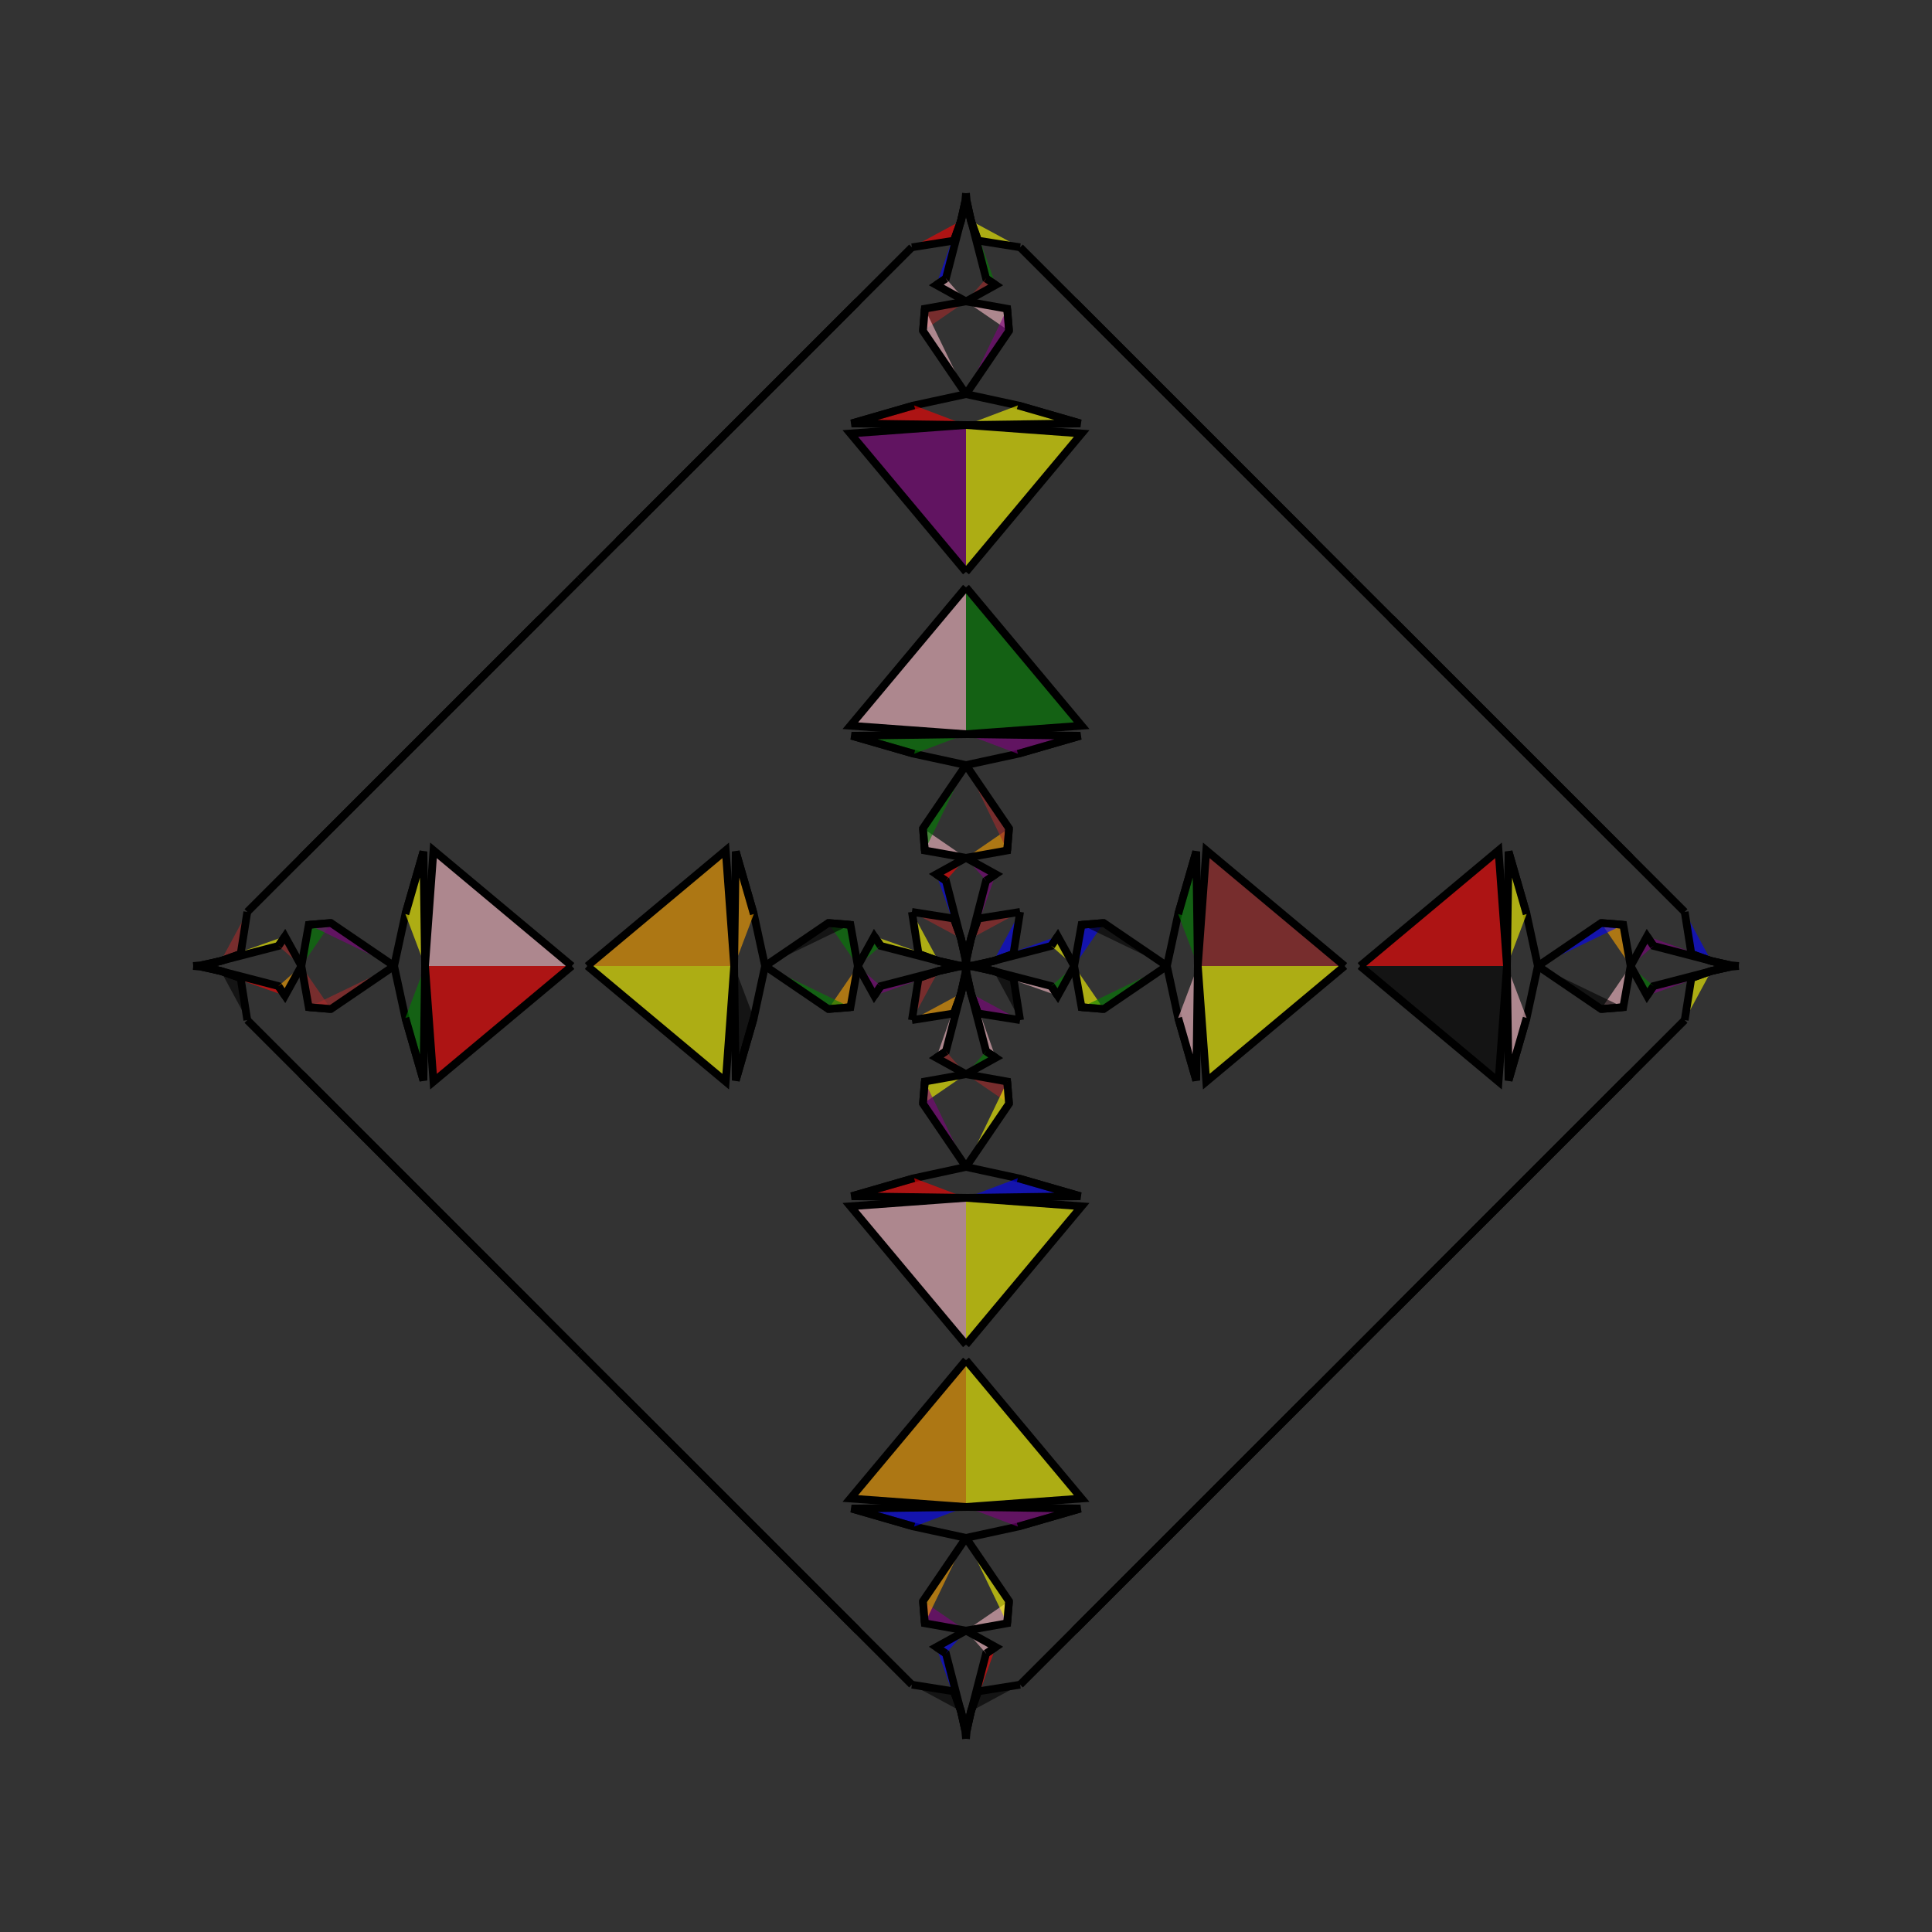 <?xml version="1.0" encoding="UTF-8"?>
<svg xmlns="http://www.w3.org/2000/svg" xmlns:xlink="http://www.w3.org/1999/xlink"
     width="250" height="250" viewBox="-125.0 -125.0 250 250">
<rect x="-125.0" y="-125.0" width="250" height="250" fill="#333333" stroke="none"/>
<defs>
</defs>
<path d="M1.0,-0.0 L11.04,-2.6 L11.873,-3.845" fill="blue" fill-opacity="0.6" stroke="black" stroke-width="1" />
<path d="M1.0,-0.0 L11.04,2.6 L11.873,3.845" fill="pink" fill-opacity="0.6" stroke="black" stroke-width="1" />
<path d="M11.04,-2.6 L11.873,-3.845 L14.0,-0.0" fill="yellow" fill-opacity="0.6" stroke="black" stroke-width="1" />
<path d="M11.04,2.6 L11.873,3.845 L14.0,-0.0" fill="green" fill-opacity="0.6" stroke="black" stroke-width="1" />
<path d="M35.0,65.0 L14.0,86.0 L7.0,93.0" fill="blue" fill-opacity="0.6" stroke="black" stroke-width="1" />
<path d="M35.0,-65.0 L14.0,-86.0 L7.0,-93.0" fill="brown" fill-opacity="0.6" stroke="black" stroke-width="1" />
<path d="M14.0,-0.0 L14.951,-5.333 L17.821,-5.566" fill="blue" fill-opacity="0.6" stroke="black" stroke-width="1" />
<path d="M14.0,-0.0 L14.951,5.333 L17.821,5.566" fill="yellow" fill-opacity="0.6" stroke="black" stroke-width="1" />
<path d="M14.951,-5.333 L17.821,-5.566 L26.0,-0.0" fill="black" fill-opacity="0.6" stroke="black" stroke-width="1" />
<path d="M14.951,5.333 L17.821,5.566 L26.0,-0.0" fill="green" fill-opacity="0.6" stroke="black" stroke-width="1" />
<path d="M26.0,-0.0 L27.457,-6.719 L29.793,-14.809" fill="pink" fill-opacity="0.6" stroke="black" stroke-width="1" />
<path d="M26.0,-0.0 L27.457,6.719 L29.793,14.809" fill="blue" fill-opacity="0.6" stroke="black" stroke-width="1" />
<path d="M27.457,-6.719 L29.793,-14.809 L30.0,-0.0" fill="green" fill-opacity="0.6" stroke="black" stroke-width="1" />
<path d="M27.457,6.719 L29.793,14.809 L30.0,-0.0" fill="pink" fill-opacity="0.6" stroke="black" stroke-width="1" />
<path d="M30.0,-0.0 L31.093,-14.966 L49.0,-0.0" fill="brown" fill-opacity="0.6" stroke="black" stroke-width="1" />
<path d="M30.0,-0.0 L31.093,14.966 L49.0,-0.0" fill="yellow" fill-opacity="0.6" stroke="black" stroke-width="1" />
<path d="M50.0,50.0 L45.0,55.0 L35.0,65.0" fill="green" fill-opacity="0.6" stroke="black" stroke-width="1" />
<path d="M50.0,-50.0 L45.0,-55.0 L35.0,-65.0" fill="red" fill-opacity="0.6" stroke="black" stroke-width="1" />
<path d="M45.0,55.0 L35.0,65.0 L14.0,86.0" fill="yellow" fill-opacity="0.6" stroke="black" stroke-width="1" />
<path d="M45.0,-55.0 L35.0,-65.0 L14.0,-86.0" fill="red" fill-opacity="0.6" stroke="black" stroke-width="1" />
<path d="M7.0,-7.0 L6.137,-1.564 L3.565,-0.641" fill="blue" fill-opacity="0.6" stroke="black" stroke-width="1" />
<path d="M7.0,7.0 L6.137,1.564 L3.565,0.641" fill="black" fill-opacity="0.6" stroke="black" stroke-width="1" />
<path d="M6.137,-1.564 L3.565,-0.641 L1.068,-0.101" fill="purple" fill-opacity="0.6" stroke="black" stroke-width="1" />
<path d="M6.137,1.564 L3.565,0.641 L1.068,0.101" fill="brown" fill-opacity="0.6" stroke="black" stroke-width="1" />
<path d="M3.565,-0.641 L1.068,-0.101 L0.0,-0.0" fill="blue" fill-opacity="0.6" stroke="black" stroke-width="1" />
<path d="M3.565,0.641 L1.068,0.101 L0.0,-0.0" fill="brown" fill-opacity="0.6" stroke="black" stroke-width="1" />
<path d="M-1.0,-0.0 L-11.04,-2.6 L-11.873,-3.845" fill="yellow" fill-opacity="0.6" stroke="black" stroke-width="1" />
<path d="M-1.0,-0.0 L-11.04,2.6 L-11.873,3.845" fill="purple" fill-opacity="0.6" stroke="black" stroke-width="1" />
<path d="M-11.04,-2.6 L-11.873,-3.845 L-14.0,-0.0" fill="green" fill-opacity="0.6" stroke="black" stroke-width="1" />
<path d="M-11.04,2.6 L-11.873,3.845 L-14.0,-0.0" fill="purple" fill-opacity="0.6" stroke="black" stroke-width="1" />
<path d="M-35.0,65.0 L-14.0,86.0 L-7.0,93.0" fill="purple" fill-opacity="0.6" stroke="black" stroke-width="1" />
<path d="M-35.0,-65.0 L-14.0,-86.0 L-7.0,-93.0" fill="orange" fill-opacity="0.6" stroke="black" stroke-width="1" />
<path d="M-14.0,-0.0 L-14.951,-5.333 L-17.821,-5.566" fill="green" fill-opacity="0.6" stroke="black" stroke-width="1" />
<path d="M-14.0,-0.0 L-14.951,5.333 L-17.821,5.566" fill="orange" fill-opacity="0.6" stroke="black" stroke-width="1" />
<path d="M-14.951,-5.333 L-17.821,-5.566 L-26.0,-0.0" fill="black" fill-opacity="0.6" stroke="black" stroke-width="1" />
<path d="M-14.951,5.333 L-17.821,5.566 L-26.0,-0.0" fill="green" fill-opacity="0.6" stroke="black" stroke-width="1" />
<path d="M-26.0,-0.0 L-27.457,-6.719 L-29.793,-14.809" fill="blue" fill-opacity="0.6" stroke="black" stroke-width="1" />
<path d="M-26.0,-0.0 L-27.457,6.719 L-29.793,14.809" fill="red" fill-opacity="0.6" stroke="black" stroke-width="1" />
<path d="M-27.457,-6.719 L-29.793,-14.809 L-30.0,-0.0" fill="orange" fill-opacity="0.6" stroke="black" stroke-width="1" />
<path d="M-27.457,6.719 L-29.793,14.809 L-30.0,-0.0" fill="black" fill-opacity="0.6" stroke="black" stroke-width="1" />
<path d="M-30.0,-0.0 L-31.093,-14.966 L-49.0,-0.0" fill="orange" fill-opacity="0.6" stroke="black" stroke-width="1" />
<path d="M-30.0,-0.0 L-31.093,14.966 L-49.0,-0.0" fill="yellow" fill-opacity="0.6" stroke="black" stroke-width="1" />
<path d="M-50.0,50.0 L-45.0,55.0 L-35.0,65.0" fill="blue" fill-opacity="0.6" stroke="black" stroke-width="1" />
<path d="M-50.0,-50.0 L-45.0,-55.0 L-35.0,-65.0" fill="yellow" fill-opacity="0.6" stroke="black" stroke-width="1" />
<path d="M-45.0,55.0 L-35.0,65.0 L-14.0,86.0" fill="pink" fill-opacity="0.6" stroke="black" stroke-width="1" />
<path d="M-45.0,-55.0 L-35.0,-65.0 L-14.0,-86.0" fill="orange" fill-opacity="0.6" stroke="black" stroke-width="1" />
<path d="M-7.0,-7.0 L-6.137,-1.564 L-3.565,-0.641" fill="yellow" fill-opacity="0.6" stroke="black" stroke-width="1" />
<path d="M-7.0,7.0 L-6.137,1.564 L-3.565,0.641" fill="brown" fill-opacity="0.6" stroke="black" stroke-width="1" />
<path d="M-6.137,-1.564 L-3.565,-0.641 L-1.068,-0.101" fill="purple" fill-opacity="0.6" stroke="black" stroke-width="1" />
<path d="M-6.137,1.564 L-3.565,0.641 L-1.068,0.101" fill="black" fill-opacity="0.6" stroke="black" stroke-width="1" />
<path d="M-3.565,-0.641 L-1.068,-0.101 L0.0,-0.0" fill="brown" fill-opacity="0.6" stroke="black" stroke-width="1" />
<path d="M-3.565,0.641 L-1.068,0.101 L0.0,-0.0" fill="green" fill-opacity="0.6" stroke="black" stroke-width="1" />
<path d="M99.0,-0.0 L88.96,2.6 L88.127,3.845" fill="purple" fill-opacity="0.6" stroke="black" stroke-width="1" />
<path d="M99.0,-0.0 L88.96,-2.6 L88.127,-3.845" fill="purple" fill-opacity="0.6" stroke="black" stroke-width="1" />
<path d="M88.96,2.6 L88.127,3.845 L86.0,-0.0" fill="green" fill-opacity="0.6" stroke="black" stroke-width="1" />
<path d="M88.96,-2.6 L88.127,-3.845 L86.0,-0.0" fill="purple" fill-opacity="0.6" stroke="black" stroke-width="1" />
<path d="M65.0,35.0 L86.0,14.0 L93.0,7.0" fill="green" fill-opacity="0.6" stroke="black" stroke-width="1" />
<path d="M65.0,-35.0 L86.0,-14.0 L93.0,-7.0" fill="brown" fill-opacity="0.6" stroke="black" stroke-width="1" />
<path d="M86.0,-0.0 L85.049,5.333 L82.179,5.566" fill="pink" fill-opacity="0.6" stroke="black" stroke-width="1" />
<path d="M86.0,-0.0 L85.049,-5.333 L82.179,-5.566" fill="orange" fill-opacity="0.6" stroke="black" stroke-width="1" />
<path d="M85.049,5.333 L82.179,5.566 L74.0,-0.0" fill="black" fill-opacity="0.6" stroke="black" stroke-width="1" />
<path d="M85.049,-5.333 L82.179,-5.566 L74.0,-0.0" fill="blue" fill-opacity="0.6" stroke="black" stroke-width="1" />
<path d="M74.0,-0.0 L72.543,6.719 L70.207,14.809" fill="yellow" fill-opacity="0.6" stroke="black" stroke-width="1" />
<path d="M74.0,-0.0 L72.543,-6.719 L70.207,-14.809" fill="black" fill-opacity="0.6" stroke="black" stroke-width="1" />
<path d="M72.543,6.719 L70.207,14.809 L70.0,-0.0" fill="pink" fill-opacity="0.6" stroke="black" stroke-width="1" />
<path d="M72.543,-6.719 L70.207,-14.809 L70.0,-0.0" fill="yellow" fill-opacity="0.6" stroke="black" stroke-width="1" />
<path d="M70.0,-0.0 L68.907,14.966 L51.0,-0.0" fill="black" fill-opacity="0.6" stroke="black" stroke-width="1" />
<path d="M70.0,-0.0 L68.907,-14.966 L51.0,-0.0" fill="red" fill-opacity="0.6" stroke="black" stroke-width="1" />
<path d="M50.0,50.0 L55.0,45.0 L65.0,35.0" fill="brown" fill-opacity="0.6" stroke="black" stroke-width="1" />
<path d="M50.0,-50.0 L55.0,-45.0 L65.0,-35.0" fill="black" fill-opacity="0.6" stroke="black" stroke-width="1" />
<path d="M55.0,45.0 L65.0,35.0 L86.0,14.0" fill="brown" fill-opacity="0.6" stroke="black" stroke-width="1" />
<path d="M55.0,-45.0 L65.0,-35.0 L86.0,-14.0" fill="red" fill-opacity="0.6" stroke="black" stroke-width="1" />
<path d="M93.0,7.0 L93.863,1.564 L96.435,0.641" fill="yellow" fill-opacity="0.6" stroke="black" stroke-width="1" />
<path d="M93.0,-7.0 L93.863,-1.564 L96.435,-0.641" fill="blue" fill-opacity="0.6" stroke="black" stroke-width="1" />
<path d="M93.863,1.564 L96.435,0.641 L98.932,0.101" fill="orange" fill-opacity="0.6" stroke="black" stroke-width="1" />
<path d="M93.863,-1.564 L96.435,-0.641 L98.932,-0.101" fill="pink" fill-opacity="0.6" stroke="black" stroke-width="1" />
<path d="M96.435,0.641 L98.932,0.101 L100.0,-0.0" fill="orange" fill-opacity="0.6" stroke="black" stroke-width="1" />
<path d="M96.435,-0.641 L98.932,-0.101 L100.0,-0.0" fill="black" fill-opacity="0.6" stroke="black" stroke-width="1" />
<path d="M0.0,-1.0 L2.6,-11.04 L3.845,-11.873" fill="purple" fill-opacity="0.6" stroke="black" stroke-width="1" />
<path d="M0.0,1.0 L2.6,11.04 L3.845,11.873" fill="pink" fill-opacity="0.6" stroke="black" stroke-width="1" />
<path d="M0.0,99.0 L2.6,88.96 L3.845,88.127" fill="red" fill-opacity="0.6" stroke="black" stroke-width="1" />
<path d="M0.0,-99.0 L2.6,-88.96 L3.845,-88.127" fill="green" fill-opacity="0.6" stroke="black" stroke-width="1" />
<path d="M2.6,-11.04 L3.845,-11.873 L0.0,-14.0" fill="purple" fill-opacity="0.6" stroke="black" stroke-width="1" />
<path d="M2.6,11.04 L3.845,11.873 L0.0,14.0" fill="green" fill-opacity="0.6" stroke="black" stroke-width="1" />
<path d="M2.6,88.96 L3.845,88.127 L0.0,86.0" fill="pink" fill-opacity="0.6" stroke="black" stroke-width="1" />
<path d="M2.6,-88.96 L3.845,-88.127 L0.0,-86.0" fill="brown" fill-opacity="0.6" stroke="black" stroke-width="1" />
<path d="M0.0,-14.0 L5.333,-14.951 L5.566,-17.821" fill="orange" fill-opacity="0.6" stroke="black" stroke-width="1" />
<path d="M0.0,14.0 L5.333,14.951 L5.566,17.821" fill="brown" fill-opacity="0.6" stroke="black" stroke-width="1" />
<path d="M0.0,86.0 L5.333,85.049 L5.566,82.179" fill="pink" fill-opacity="0.6" stroke="black" stroke-width="1" />
<path d="M0.0,-86.0 L5.333,-85.049 L5.566,-82.179" fill="pink" fill-opacity="0.6" stroke="black" stroke-width="1" />
<path d="M5.333,-14.951 L5.566,-17.821 L0.0,-26.0" fill="brown" fill-opacity="0.6" stroke="black" stroke-width="1" />
<path d="M5.333,14.951 L5.566,17.821 L0.0,26.0" fill="yellow" fill-opacity="0.6" stroke="black" stroke-width="1" />
<path d="M5.333,85.049 L5.566,82.179 L0.0,74.0" fill="yellow" fill-opacity="0.6" stroke="black" stroke-width="1" />
<path d="M5.333,-85.049 L5.566,-82.179 L0.0,-74.0" fill="purple" fill-opacity="0.6" stroke="black" stroke-width="1" />
<path d="M0.0,-26.0 L6.719,-27.457 L14.809,-29.793" fill="purple" fill-opacity="0.6" stroke="black" stroke-width="1" />
<path d="M0.0,26.0 L6.719,27.457 L14.809,29.793" fill="yellow" fill-opacity="0.6" stroke="black" stroke-width="1" />
<path d="M0.0,74.0 L6.719,72.543 L14.809,70.207" fill="black" fill-opacity="0.6" stroke="black" stroke-width="1" />
<path d="M0.0,-74.0 L6.719,-72.543 L14.809,-70.207" fill="orange" fill-opacity="0.6" stroke="black" stroke-width="1" />
<path d="M6.719,-27.457 L14.809,-29.793 L0.0,-30.0" fill="purple" fill-opacity="0.6" stroke="black" stroke-width="1" />
<path d="M6.719,27.457 L14.809,29.793 L0.0,30.0" fill="blue" fill-opacity="0.6" stroke="black" stroke-width="1" />
<path d="M6.719,72.543 L14.809,70.207 L0.0,70.0" fill="purple" fill-opacity="0.6" stroke="black" stroke-width="1" />
<path d="M6.719,-72.543 L14.809,-70.207 L0.0,-70.0" fill="yellow" fill-opacity="0.6" stroke="black" stroke-width="1" />
<path d="M0.0,-30.0 L14.966,-31.093 L0.0,-49.0" fill="green" fill-opacity="0.6" stroke="black" stroke-width="1" />
<path d="M0.0,30.0 L14.966,31.093 L0.0,49.0" fill="yellow" fill-opacity="0.6" stroke="black" stroke-width="1" />
<path d="M0.0,70.0 L14.966,68.907 L0.0,51.0" fill="yellow" fill-opacity="0.6" stroke="black" stroke-width="1" />
<path d="M0.0,-70.0 L14.966,-68.907 L0.0,-51.0" fill="yellow" fill-opacity="0.6" stroke="black" stroke-width="1" />
<path d="M7.0,-7.0 L1.564,-6.137 L0.641,-3.565" fill="brown" fill-opacity="0.6" stroke="black" stroke-width="1" />
<path d="M7.0,7.0 L1.564,6.137 L0.641,3.565" fill="purple" fill-opacity="0.6" stroke="black" stroke-width="1" />
<path d="M7.0,93.0 L1.564,93.863 L0.641,96.435" fill="black" fill-opacity="0.6" stroke="black" stroke-width="1" />
<path d="M7.0,-93.0 L1.564,-93.863 L0.641,-96.435" fill="yellow" fill-opacity="0.6" stroke="black" stroke-width="1" />
<path d="M1.564,-6.137 L0.641,-3.565 L0.101,-1.068" fill="pink" fill-opacity="0.6" stroke="black" stroke-width="1" />
<path d="M1.564,6.137 L0.641,3.565 L0.101,1.068" fill="blue" fill-opacity="0.6" stroke="black" stroke-width="1" />
<path d="M1.564,93.863 L0.641,96.435 L0.101,98.932" fill="brown" fill-opacity="0.6" stroke="black" stroke-width="1" />
<path d="M1.564,-93.863 L0.641,-96.435 L0.101,-98.932" fill="green" fill-opacity="0.6" stroke="black" stroke-width="1" />
<path d="M0.641,-3.565 L0.101,-1.068 L0.0,-0.0" fill="green" fill-opacity="0.6" stroke="black" stroke-width="1" />
<path d="M0.641,3.565 L0.101,1.068 L0.0,-0.0" fill="brown" fill-opacity="0.6" stroke="black" stroke-width="1" />
<path d="M0.641,96.435 L0.101,98.932 L0.0,100.0" fill="black" fill-opacity="0.6" stroke="black" stroke-width="1" />
<path d="M0.641,-96.435 L0.101,-98.932 L0.0,-100.0" fill="black" fill-opacity="0.6" stroke="black" stroke-width="1" />
<path d="M0.0,99.0 L-2.6,88.96 L-3.845,88.127" fill="blue" fill-opacity="0.6" stroke="black" stroke-width="1" />
<path d="M0.0,-1.0 L-2.6,-11.04 L-3.845,-11.873" fill="blue" fill-opacity="0.6" stroke="black" stroke-width="1" />
<path d="M0.0,1.0 L-2.6,11.04 L-3.845,11.873" fill="pink" fill-opacity="0.6" stroke="black" stroke-width="1" />
<path d="M0.0,-99.0 L-2.6,-88.96 L-3.845,-88.127" fill="blue" fill-opacity="0.6" stroke="black" stroke-width="1" />
<path d="M-2.6,88.96 L-3.845,88.127 L0.0,86.0" fill="blue" fill-opacity="0.6" stroke="black" stroke-width="1" />
<path d="M-2.6,-11.04 L-3.845,-11.873 L0.0,-14.0" fill="red" fill-opacity="0.6" stroke="black" stroke-width="1" />
<path d="M-2.6,11.04 L-3.845,11.873 L0.0,14.0" fill="brown" fill-opacity="0.6" stroke="black" stroke-width="1" />
<path d="M-2.6,-88.96 L-3.845,-88.127 L0.0,-86.0" fill="pink" fill-opacity="0.6" stroke="black" stroke-width="1" />
<path d="M0.0,86.0 L-5.333,85.049 L-5.566,82.179" fill="purple" fill-opacity="0.6" stroke="black" stroke-width="1" />
<path d="M0.0,-14.0 L-5.333,-14.951 L-5.566,-17.821" fill="pink" fill-opacity="0.6" stroke="black" stroke-width="1" />
<path d="M0.0,14.0 L-5.333,14.951 L-5.566,17.821" fill="yellow" fill-opacity="0.6" stroke="black" stroke-width="1" />
<path d="M0.0,-86.0 L-5.333,-85.049 L-5.566,-82.179" fill="brown" fill-opacity="0.6" stroke="black" stroke-width="1" />
<path d="M-5.333,85.049 L-5.566,82.179 L0.0,74.0" fill="orange" fill-opacity="0.6" stroke="black" stroke-width="1" />
<path d="M-5.333,-14.951 L-5.566,-17.821 L0.0,-26.0" fill="green" fill-opacity="0.6" stroke="black" stroke-width="1" />
<path d="M-5.333,14.951 L-5.566,17.821 L0.0,26.0" fill="purple" fill-opacity="0.6" stroke="black" stroke-width="1" />
<path d="M-5.333,-85.049 L-5.566,-82.179 L0.0,-74.0" fill="pink" fill-opacity="0.6" stroke="black" stroke-width="1" />
<path d="M0.0,74.0 L-6.719,72.543 L-14.809,70.207" fill="purple" fill-opacity="0.6" stroke="black" stroke-width="1" />
<path d="M0.0,-26.0 L-6.719,-27.457 L-14.809,-29.793" fill="purple" fill-opacity="0.6" stroke="black" stroke-width="1" />
<path d="M0.0,26.0 L-6.719,27.457 L-14.809,29.793" fill="pink" fill-opacity="0.6" stroke="black" stroke-width="1" />
<path d="M0.0,-74.0 L-6.719,-72.543 L-14.809,-70.207" fill="yellow" fill-opacity="0.6" stroke="black" stroke-width="1" />
<path d="M-6.719,72.543 L-14.809,70.207 L0.0,70.0" fill="blue" fill-opacity="0.6" stroke="black" stroke-width="1" />
<path d="M-6.719,-27.457 L-14.809,-29.793 L0.0,-30.0" fill="green" fill-opacity="0.6" stroke="black" stroke-width="1" />
<path d="M-6.719,27.457 L-14.809,29.793 L0.0,30.0" fill="red" fill-opacity="0.6" stroke="black" stroke-width="1" />
<path d="M-6.719,-72.543 L-14.809,-70.207 L0.0,-70.0" fill="red" fill-opacity="0.6" stroke="black" stroke-width="1" />
<path d="M0.0,70.0 L-14.966,68.907 L0.0,51.0" fill="orange" fill-opacity="0.6" stroke="black" stroke-width="1" />
<path d="M0.0,-30.0 L-14.966,-31.093 L0.0,-49.0" fill="pink" fill-opacity="0.6" stroke="black" stroke-width="1" />
<path d="M0.0,30.0 L-14.966,31.093 L0.0,49.0" fill="pink" fill-opacity="0.6" stroke="black" stroke-width="1" />
<path d="M0.0,-70.0 L-14.966,-68.907 L0.0,-51.0" fill="purple" fill-opacity="0.6" stroke="black" stroke-width="1" />
<path d="M-7.0,93.0 L-1.564,93.863 L-0.641,96.435" fill="black" fill-opacity="0.6" stroke="black" stroke-width="1" />
<path d="M-7.0,-7.0 L-1.564,-6.137 L-0.641,-3.565" fill="brown" fill-opacity="0.6" stroke="black" stroke-width="1" />
<path d="M-7.0,7.0 L-1.564,6.137 L-0.641,3.565" fill="orange" fill-opacity="0.6" stroke="black" stroke-width="1" />
<path d="M-7.0,-93.0 L-1.564,-93.863 L-0.641,-96.435" fill="red" fill-opacity="0.6" stroke="black" stroke-width="1" />
<path d="M-1.564,93.863 L-0.641,96.435 L-0.101,98.932" fill="blue" fill-opacity="0.6" stroke="black" stroke-width="1" />
<path d="M-1.564,-6.137 L-0.641,-3.565 L-0.101,-1.068" fill="black" fill-opacity="0.6" stroke="black" stroke-width="1" />
<path d="M-1.564,6.137 L-0.641,3.565 L-0.101,1.068" fill="blue" fill-opacity="0.6" stroke="black" stroke-width="1" />
<path d="M-1.564,-93.863 L-0.641,-96.435 L-0.101,-98.932" fill="brown" fill-opacity="0.6" stroke="black" stroke-width="1" />
<path d="M-0.641,96.435 L-0.101,98.932 L0.0,100.0" fill="pink" fill-opacity="0.6" stroke="black" stroke-width="1" />
<path d="M-0.641,-3.565 L-0.101,-1.068 L0.0,-0.0" fill="blue" fill-opacity="0.6" stroke="black" stroke-width="1" />
<path d="M-0.641,3.565 L-0.101,1.068 L0.0,-0.0" fill="yellow" fill-opacity="0.6" stroke="black" stroke-width="1" />
<path d="M-0.641,-96.435 L-0.101,-98.932 L0.0,-100.0" fill="green" fill-opacity="0.6" stroke="black" stroke-width="1" />
<path d="M-99.0,-0.0 L-88.96,-2.6 L-88.127,-3.845" fill="yellow" fill-opacity="0.6" stroke="black" stroke-width="1" />
<path d="M-99.0,-0.0 L-88.96,2.6 L-88.127,3.845" fill="red" fill-opacity="0.6" stroke="black" stroke-width="1" />
<path d="M-88.96,-2.6 L-88.127,-3.845 L-86.0,-0.0" fill="brown" fill-opacity="0.6" stroke="black" stroke-width="1" />
<path d="M-88.96,2.6 L-88.127,3.845 L-86.0,-0.0" fill="orange" fill-opacity="0.6" stroke="black" stroke-width="1" />
<path d="M-65.0,-35.0 L-86.0,-14.0 L-93.0,-7.0" fill="green" fill-opacity="0.6" stroke="black" stroke-width="1" />
<path d="M-65.0,35.0 L-86.0,14.0 L-93.0,7.0" fill="red" fill-opacity="0.6" stroke="black" stroke-width="1" />
<path d="M-86.0,-0.0 L-85.049,-5.333 L-82.179,-5.566" fill="green" fill-opacity="0.6" stroke="black" stroke-width="1" />
<path d="M-86.0,-0.0 L-85.049,5.333 L-82.179,5.566" fill="brown" fill-opacity="0.6" stroke="black" stroke-width="1" />
<path d="M-85.049,-5.333 L-82.179,-5.566 L-74.0,-0.0" fill="purple" fill-opacity="0.6" stroke="black" stroke-width="1" />
<path d="M-85.049,5.333 L-82.179,5.566 L-74.0,-0.0" fill="brown" fill-opacity="0.6" stroke="black" stroke-width="1" />
<path d="M-74.0,-0.0 L-72.543,-6.719 L-70.207,-14.809" fill="red" fill-opacity="0.6" stroke="black" stroke-width="1" />
<path d="M-74.0,-0.0 L-72.543,6.719 L-70.207,14.809" fill="yellow" fill-opacity="0.6" stroke="black" stroke-width="1" />
<path d="M-72.543,-6.719 L-70.207,-14.809 L-70.0,-0.0" fill="yellow" fill-opacity="0.6" stroke="black" stroke-width="1" />
<path d="M-72.543,6.719 L-70.207,14.809 L-70.0,-0.0" fill="green" fill-opacity="0.6" stroke="black" stroke-width="1" />
<path d="M-70.0,-0.0 L-68.907,-14.966 L-51.0,-0.0" fill="pink" fill-opacity="0.6" stroke="black" stroke-width="1" />
<path d="M-70.0,-0.0 L-68.907,14.966 L-51.0,-0.0" fill="red" fill-opacity="0.6" stroke="black" stroke-width="1" />
<path d="M-50.0,-50.0 L-55.0,-45.0 L-65.0,-35.0" fill="blue" fill-opacity="0.6" stroke="black" stroke-width="1" />
<path d="M-50.0,50.0 L-55.0,45.0 L-65.0,35.0" fill="yellow" fill-opacity="0.6" stroke="black" stroke-width="1" />
<path d="M-55.0,-45.0 L-65.0,-35.0 L-86.0,-14.0" fill="blue" fill-opacity="0.6" stroke="black" stroke-width="1" />
<path d="M-55.0,45.0 L-65.0,35.0 L-86.0,14.0" fill="pink" fill-opacity="0.6" stroke="black" stroke-width="1" />
<path d="M-93.0,-7.0 L-93.863,-1.564 L-96.435,-0.641" fill="brown" fill-opacity="0.6" stroke="black" stroke-width="1" />
<path d="M-93.0,7.0 L-93.863,1.564 L-96.435,0.641" fill="black" fill-opacity="0.6" stroke="black" stroke-width="1" />
<path d="M-93.863,-1.564 L-96.435,-0.641 L-98.932,-0.101" fill="pink" fill-opacity="0.6" stroke="black" stroke-width="1" />
<path d="M-93.863,1.564 L-96.435,0.641 L-98.932,0.101" fill="orange" fill-opacity="0.6" stroke="black" stroke-width="1" />
<path d="M-96.435,-0.641 L-98.932,-0.101 L-100.0,-0.0" fill="pink" fill-opacity="0.6" stroke="black" stroke-width="1" />
<path d="M-96.435,0.641 L-98.932,0.101 L-100.0,-0.0" fill="green" fill-opacity="0.6" stroke="black" stroke-width="1" />
</svg>